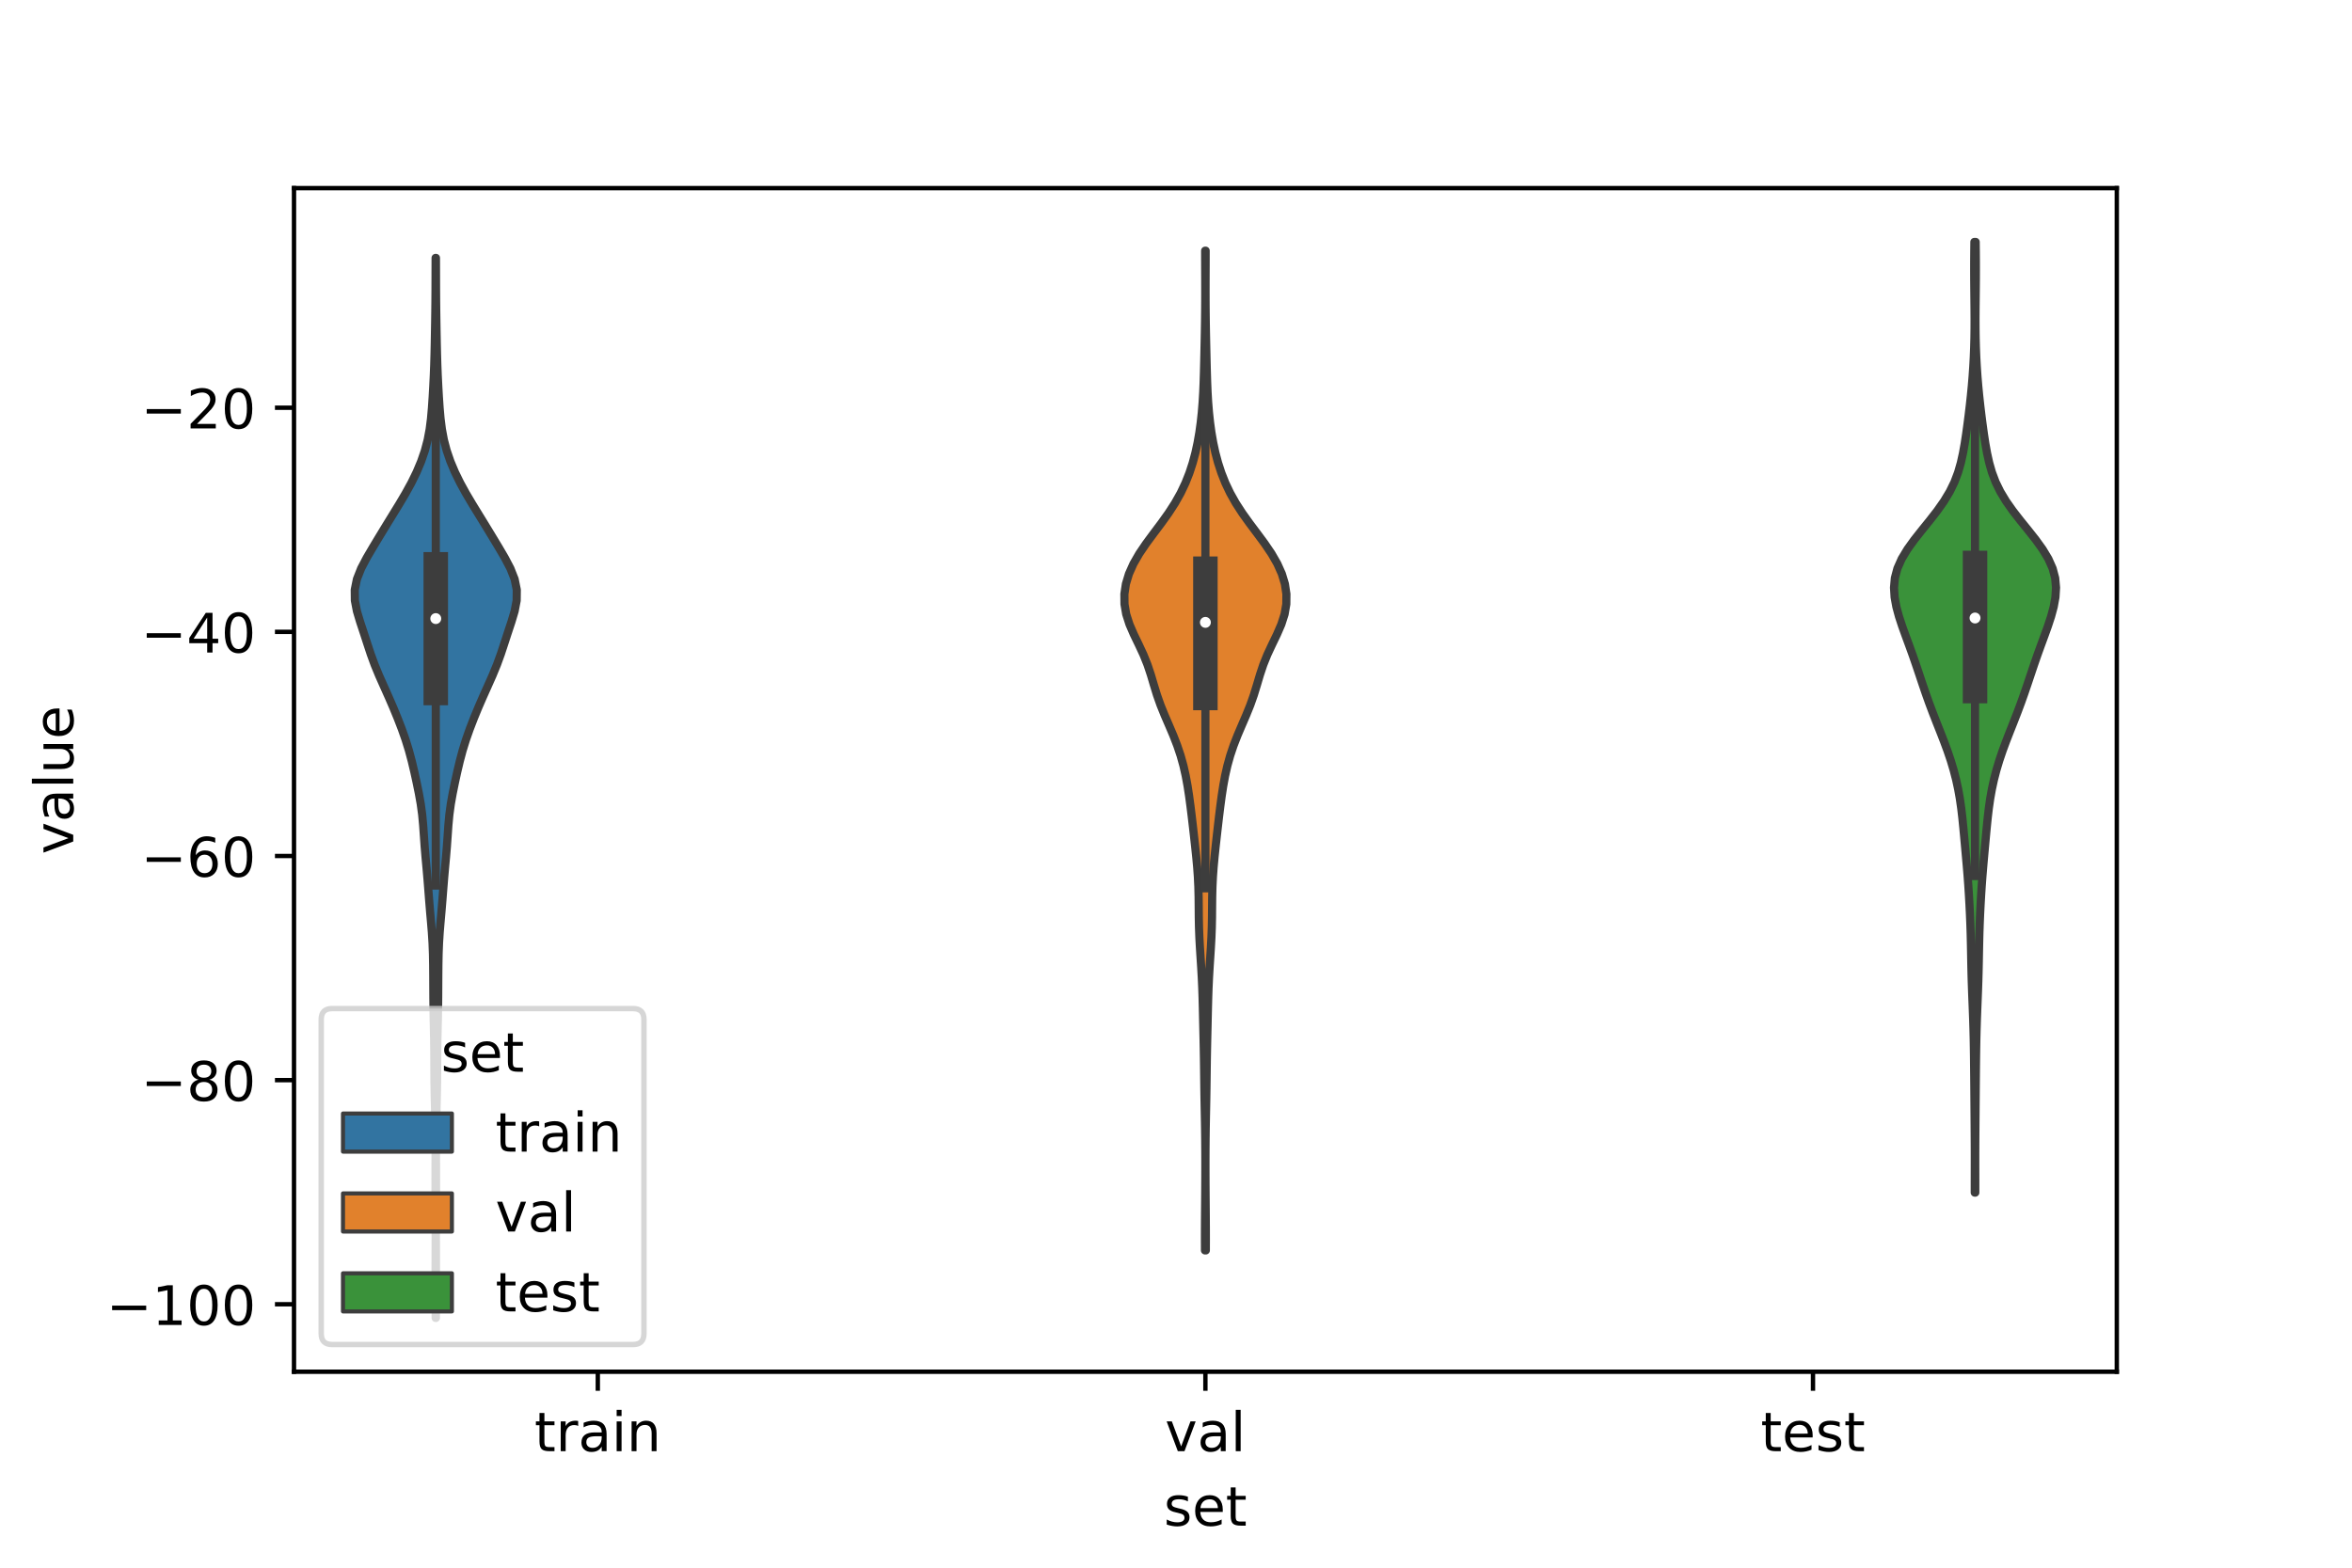 <?xml version="1.0" encoding="utf-8" standalone="no"?>
<!DOCTYPE svg PUBLIC "-//W3C//DTD SVG 1.1//EN"
  "http://www.w3.org/Graphics/SVG/1.1/DTD/svg11.dtd">
<!-- Created with matplotlib (https://matplotlib.org/) -->
<svg height="288pt" version="1.1" viewBox="0 0 432 288" width="432pt" xmlns="http://www.w3.org/2000/svg" xmlns:xlink="http://www.w3.org/1999/xlink">
 <defs>
  <style type="text/css">*{stroke-linecap:butt;stroke-linejoin:round;}</style>
 </defs>
 <g id="figure_1">
  <g id="patch_1">
   <path d="M 0 288 
L 432 288 
L 432 0 
L 0 0 
z
" style="fill:#ffffff;"/>
  </g>
  <g id="axes_1">
   <g id="patch_2">
    <path d="M 54 252 
L 388.8 252 
L 388.8 34.56 
L 54 34.56 
z
" style="fill:#ffffff;"/>
   </g>
   <g id="PolyCollection_1">
    <defs>
     <path d="M 80.064 -45.884 
L 80.016 -45.884 
L 80.012 -47.851 
L 80.01 -49.818 
L 80.007 -51.785 
L 80.005 -53.752 
L 80.005 -55.719 
L 80.008 -57.686 
L 80.013 -59.653 
L 80.017 -61.62 
L 80.016 -63.587 
L 80.009 -65.554 
L 79.999 -67.521 
L 79.99 -69.489 
L 79.987 -71.456 
L 79.992 -73.423 
L 80 -75.39 
L 80.004 -77.357 
L 79.996 -79.324 
L 79.97 -81.291 
L 79.929 -83.258 
L 79.88 -85.225 
L 79.834 -87.192 
L 79.801 -89.159 
L 79.783 -91.126 
L 79.776 -93.093 
L 79.765 -95.06 
L 79.738 -97.028 
L 79.696 -98.995 
L 79.651 -100.962 
L 79.617 -102.929 
L 79.597 -104.896 
L 79.586 -106.863 
L 79.577 -108.83 
L 79.56 -110.797 
L 79.523 -112.764 
L 79.447 -114.731 
L 79.323 -116.698 
L 79.161 -118.665 
L 78.988 -120.632 
L 78.826 -122.599 
L 78.674 -124.567 
L 78.518 -126.534 
L 78.347 -128.501 
L 78.167 -130.468 
L 78.003 -132.435 
L 77.864 -134.402 
L 77.727 -136.369 
L 77.545 -138.336 
L 77.279 -140.303 
L 76.929 -142.27 
L 76.526 -144.237 
L 76.096 -146.204 
L 75.63 -148.171 
L 75.104 -150.139 
L 74.494 -152.106 
L 73.801 -154.073 
L 73.042 -156.04 
L 72.232 -158.007 
L 71.379 -159.974 
L 70.496 -161.941 
L 69.622 -163.908 
L 68.81 -165.875 
L 68.092 -167.842 
L 67.442 -169.809 
L 66.801 -171.776 
L 66.149 -173.743 
L 65.56 -175.71 
L 65.183 -177.678 
L 65.16 -179.645 
L 65.558 -181.612 
L 66.335 -183.579 
L 67.369 -185.546 
L 68.523 -187.513 
L 69.71 -189.48 
L 70.907 -191.447 
L 72.116 -193.414 
L 73.324 -195.381 
L 74.489 -197.348 
L 75.569 -199.315 
L 76.532 -201.282 
L 77.358 -203.25 
L 78.034 -205.217 
L 78.551 -207.184 
L 78.918 -209.151 
L 79.167 -211.118 
L 79.338 -213.085 
L 79.47 -215.052 
L 79.581 -217.019 
L 79.678 -218.986 
L 79.755 -220.953 
L 79.813 -222.92 
L 79.857 -224.887 
L 79.894 -226.854 
L 79.928 -228.821 
L 79.957 -230.789 
L 79.979 -232.756 
L 79.992 -234.723 
L 79.999 -236.69 
L 80.004 -238.657 
L 80.01 -240.624 
L 80.07 -240.624 
L 80.07 -240.624 
L 80.076 -238.657 
L 80.081 -236.69 
L 80.088 -234.723 
L 80.101 -232.756 
L 80.123 -230.789 
L 80.152 -228.821 
L 80.186 -226.854 
L 80.223 -224.887 
L 80.267 -222.92 
L 80.325 -220.953 
L 80.402 -218.986 
L 80.499 -217.019 
L 80.61 -215.052 
L 80.742 -213.085 
L 80.913 -211.118 
L 81.162 -209.151 
L 81.529 -207.184 
L 82.046 -205.217 
L 82.722 -203.25 
L 83.548 -201.282 
L 84.511 -199.315 
L 85.591 -197.348 
L 86.756 -195.381 
L 87.964 -193.414 
L 89.173 -191.447 
L 90.37 -189.48 
L 91.557 -187.513 
L 92.711 -185.546 
L 93.745 -183.579 
L 94.522 -181.612 
L 94.92 -179.645 
L 94.897 -177.678 
L 94.52 -175.71 
L 93.931 -173.743 
L 93.279 -171.776 
L 92.638 -169.809 
L 91.988 -167.842 
L 91.27 -165.875 
L 90.458 -163.908 
L 89.584 -161.941 
L 88.701 -159.974 
L 87.848 -158.007 
L 87.038 -156.04 
L 86.279 -154.073 
L 85.586 -152.106 
L 84.976 -150.139 
L 84.45 -148.171 
L 83.984 -146.204 
L 83.554 -144.237 
L 83.151 -142.27 
L 82.801 -140.303 
L 82.535 -138.336 
L 82.353 -136.369 
L 82.216 -134.402 
L 82.077 -132.435 
L 81.913 -130.468 
L 81.733 -128.501 
L 81.562 -126.534 
L 81.406 -124.567 
L 81.254 -122.599 
L 81.092 -120.632 
L 80.919 -118.665 
L 80.757 -116.698 
L 80.633 -114.731 
L 80.557 -112.764 
L 80.52 -110.797 
L 80.503 -108.83 
L 80.494 -106.863 
L 80.483 -104.896 
L 80.463 -102.929 
L 80.429 -100.962 
L 80.384 -98.995 
L 80.342 -97.028 
L 80.315 -95.06 
L 80.304 -93.093 
L 80.297 -91.126 
L 80.279 -89.159 
L 80.246 -87.192 
L 80.2 -85.225 
L 80.151 -83.258 
L 80.11 -81.291 
L 80.084 -79.324 
L 80.076 -77.357 
L 80.08 -75.39 
L 80.088 -73.423 
L 80.093 -71.456 
L 80.09 -69.489 
L 80.081 -67.521 
L 80.071 -65.554 
L 80.064 -63.587 
L 80.063 -61.62 
L 80.067 -59.653 
L 80.072 -57.686 
L 80.075 -55.719 
L 80.075 -53.752 
L 80.073 -51.785 
L 80.07 -49.818 
L 80.068 -47.851 
L 80.064 -45.884 
z
" id="me7f3290b04" style="stroke:#3d3d3d;stroke-width:1.5;"/>
    </defs>
    <g clip-path="url(#p96a6b5f239)">
     <use style="fill:#3274a1;stroke:#3d3d3d;stroke-width:1.5;" x="0" xlink:href="#me7f3290b04" y="288"/>
    </g>
   </g>
   <g id="PolyCollection_2">
    <defs>
     <path d="M 221.477 -58.288 
L 221.323 -58.288 
L 221.317 -60.143 
L 221.319 -61.998 
L 221.329 -63.854 
L 221.343 -65.709 
L 221.359 -67.564 
L 221.373 -69.419 
L 221.384 -71.274 
L 221.389 -73.129 
L 221.389 -74.984 
L 221.382 -76.839 
L 221.367 -78.695 
L 221.344 -80.55 
L 221.312 -82.405 
L 221.275 -84.26 
L 221.239 -86.115 
L 221.208 -87.97 
L 221.183 -89.825 
L 221.161 -91.68 
L 221.135 -93.535 
L 221.101 -95.391 
L 221.061 -97.246 
L 221.018 -99.101 
L 220.977 -100.956 
L 220.935 -102.811 
L 220.887 -104.666 
L 220.824 -106.521 
L 220.739 -108.376 
L 220.633 -110.232 
L 220.513 -112.087 
L 220.394 -113.942 
L 220.293 -115.797 
L 220.224 -117.652 
L 220.187 -119.507 
L 220.172 -121.362 
L 220.154 -123.217 
L 220.109 -125.072 
L 220.02 -126.928 
L 219.885 -128.783 
L 219.713 -130.638 
L 219.518 -132.493 
L 219.313 -134.348 
L 219.103 -136.203 
L 218.886 -138.058 
L 218.658 -139.913 
L 218.409 -141.769 
L 218.124 -143.624 
L 217.783 -145.479 
L 217.364 -147.334 
L 216.848 -149.189 
L 216.225 -151.044 
L 215.503 -152.899 
L 214.713 -154.754 
L 213.911 -156.609 
L 213.161 -158.465 
L 212.505 -160.32 
L 211.934 -162.175 
L 211.384 -164.03 
L 210.765 -165.885 
L 210.017 -167.74 
L 209.152 -169.595 
L 208.256 -171.45 
L 207.453 -173.305 
L 206.857 -175.161 
L 206.538 -177.016 
L 206.52 -178.871 
L 206.799 -180.726 
L 207.36 -182.581 
L 208.189 -184.436 
L 209.257 -186.291 
L 210.515 -188.146 
L 211.886 -190.002 
L 213.28 -191.857 
L 214.609 -193.712 
L 215.811 -195.567 
L 216.855 -197.422 
L 217.737 -199.277 
L 218.471 -201.132 
L 219.076 -202.987 
L 219.571 -204.842 
L 219.971 -206.698 
L 220.293 -208.553 
L 220.548 -210.408 
L 220.747 -212.263 
L 220.896 -214.118 
L 221.004 -215.973 
L 221.08 -217.828 
L 221.137 -219.683 
L 221.183 -221.539 
L 221.226 -223.394 
L 221.267 -225.249 
L 221.305 -227.104 
L 221.335 -228.959 
L 221.357 -230.814 
L 221.369 -232.669 
L 221.372 -234.524 
L 221.369 -236.379 
L 221.362 -238.235 
L 221.356 -240.09 
L 221.354 -241.945 
L 221.446 -241.945 
L 221.446 -241.945 
L 221.444 -240.09 
L 221.438 -238.235 
L 221.431 -236.379 
L 221.428 -234.524 
L 221.431 -232.669 
L 221.443 -230.814 
L 221.465 -228.959 
L 221.495 -227.104 
L 221.533 -225.249 
L 221.574 -223.394 
L 221.617 -221.539 
L 221.663 -219.683 
L 221.72 -217.828 
L 221.796 -215.973 
L 221.904 -214.118 
L 222.053 -212.263 
L 222.252 -210.408 
L 222.507 -208.553 
L 222.829 -206.698 
L 223.229 -204.842 
L 223.724 -202.987 
L 224.329 -201.132 
L 225.063 -199.277 
L 225.945 -197.422 
L 226.989 -195.567 
L 228.191 -193.712 
L 229.52 -191.857 
L 230.914 -190.002 
L 232.285 -188.146 
L 233.543 -186.291 
L 234.611 -184.436 
L 235.44 -182.581 
L 236.001 -180.726 
L 236.28 -178.871 
L 236.262 -177.016 
L 235.943 -175.161 
L 235.347 -173.305 
L 234.544 -171.45 
L 233.648 -169.595 
L 232.783 -167.74 
L 232.035 -165.885 
L 231.416 -164.03 
L 230.866 -162.175 
L 230.295 -160.32 
L 229.639 -158.465 
L 228.889 -156.609 
L 228.087 -154.754 
L 227.297 -152.899 
L 226.575 -151.044 
L 225.952 -149.189 
L 225.436 -147.334 
L 225.017 -145.479 
L 224.676 -143.624 
L 224.391 -141.769 
L 224.142 -139.913 
L 223.914 -138.058 
L 223.697 -136.203 
L 223.487 -134.348 
L 223.282 -132.493 
L 223.087 -130.638 
L 222.915 -128.783 
L 222.78 -126.928 
L 222.691 -125.072 
L 222.646 -123.217 
L 222.628 -121.362 
L 222.613 -119.507 
L 222.576 -117.652 
L 222.507 -115.797 
L 222.406 -113.942 
L 222.287 -112.087 
L 222.167 -110.232 
L 222.061 -108.376 
L 221.976 -106.521 
L 221.913 -104.666 
L 221.865 -102.811 
L 221.823 -100.956 
L 221.782 -99.101 
L 221.739 -97.246 
L 221.699 -95.391 
L 221.665 -93.535 
L 221.639 -91.68 
L 221.617 -89.825 
L 221.592 -87.97 
L 221.561 -86.115 
L 221.525 -84.26 
L 221.488 -82.405 
L 221.456 -80.55 
L 221.433 -78.695 
L 221.418 -76.839 
L 221.411 -74.984 
L 221.411 -73.129 
L 221.416 -71.274 
L 221.427 -69.419 
L 221.441 -67.564 
L 221.457 -65.709 
L 221.471 -63.854 
L 221.481 -61.998 
L 221.483 -60.143 
L 221.477 -58.288 
z
" id="mf24b7976b4" style="stroke:#3d3d3d;stroke-width:1.5;"/>
    </defs>
    <g clip-path="url(#p96a6b5f239)">
     <use style="fill:#e1812c;stroke:#3d3d3d;stroke-width:1.5;" x="0" xlink:href="#mf24b7976b4" y="288"/>
    </g>
   </g>
   <g id="PolyCollection_3">
    <defs>
     <path d="M 362.809 -68.907 
L 362.711 -68.907 
L 362.711 -70.671 
L 362.714 -72.435 
L 362.717 -74.199 
L 362.717 -75.963 
L 362.712 -77.727 
L 362.702 -79.491 
L 362.69 -81.255 
L 362.676 -83.02 
L 362.662 -84.784 
L 362.647 -86.548 
L 362.632 -88.312 
L 362.616 -90.076 
L 362.598 -91.84 
L 362.578 -93.604 
L 362.552 -95.369 
L 362.52 -97.133 
L 362.476 -98.897 
L 362.421 -100.661 
L 362.356 -102.425 
L 362.286 -104.189 
L 362.218 -105.953 
L 362.158 -107.718 
L 362.109 -109.482 
L 362.071 -111.246 
L 362.038 -113.01 
L 362.003 -114.774 
L 361.959 -116.538 
L 361.9 -118.302 
L 361.827 -120.067 
L 361.739 -121.831 
L 361.639 -123.595 
L 361.525 -125.359 
L 361.396 -127.123 
L 361.251 -128.887 
L 361.096 -130.651 
L 360.936 -132.416 
L 360.776 -134.18 
L 360.613 -135.944 
L 360.437 -137.708 
L 360.231 -139.472 
L 359.979 -141.236 
L 359.667 -143 
L 359.285 -144.765 
L 358.829 -146.529 
L 358.3 -148.293 
L 357.703 -150.057 
L 357.052 -151.821 
L 356.364 -153.585 
L 355.665 -155.349 
L 354.978 -157.114 
L 354.317 -158.878 
L 353.689 -160.642 
L 353.086 -162.406 
L 352.497 -164.17 
L 351.903 -165.934 
L 351.29 -167.698 
L 350.652 -169.462 
L 350.001 -171.227 
L 349.367 -172.991 
L 348.788 -174.755 
L 348.312 -176.519 
L 347.99 -178.283 
L 347.88 -180.047 
L 348.039 -181.811 
L 348.508 -183.576 
L 349.291 -185.34 
L 350.353 -187.104 
L 351.625 -188.868 
L 353.02 -190.632 
L 354.446 -192.396 
L 355.818 -194.16 
L 357.061 -195.925 
L 358.124 -197.689 
L 358.984 -199.453 
L 359.651 -201.217 
L 360.157 -202.981 
L 360.547 -204.745 
L 360.862 -206.509 
L 361.131 -208.274 
L 361.373 -210.038 
L 361.598 -211.802 
L 361.808 -213.566 
L 362 -215.33 
L 362.17 -217.094 
L 362.317 -218.858 
L 362.437 -220.623 
L 362.533 -222.387 
L 362.603 -224.151 
L 362.649 -225.915 
L 362.672 -227.679 
L 362.677 -229.443 
L 362.667 -231.207 
L 362.649 -232.972 
L 362.63 -234.736 
L 362.614 -236.5 
L 362.607 -238.264 
L 362.61 -240.028 
L 362.623 -241.792 
L 362.644 -243.556 
L 362.876 -243.556 
L 362.876 -243.556 
L 362.897 -241.792 
L 362.91 -240.028 
L 362.913 -238.264 
L 362.906 -236.5 
L 362.89 -234.736 
L 362.871 -232.972 
L 362.853 -231.207 
L 362.843 -229.443 
L 362.848 -227.679 
L 362.871 -225.915 
L 362.917 -224.151 
L 362.987 -222.387 
L 363.083 -220.623 
L 363.203 -218.858 
L 363.35 -217.094 
L 363.52 -215.33 
L 363.712 -213.566 
L 363.922 -211.802 
L 364.147 -210.038 
L 364.389 -208.274 
L 364.658 -206.509 
L 364.973 -204.745 
L 365.363 -202.981 
L 365.869 -201.217 
L 366.536 -199.453 
L 367.396 -197.689 
L 368.459 -195.925 
L 369.702 -194.16 
L 371.074 -192.396 
L 372.5 -190.632 
L 373.895 -188.868 
L 375.167 -187.104 
L 376.229 -185.34 
L 377.012 -183.576 
L 377.481 -181.811 
L 377.64 -180.047 
L 377.53 -178.283 
L 377.208 -176.519 
L 376.732 -174.755 
L 376.153 -172.991 
L 375.519 -171.227 
L 374.868 -169.462 
L 374.23 -167.698 
L 373.617 -165.934 
L 373.023 -164.17 
L 372.434 -162.406 
L 371.831 -160.642 
L 371.203 -158.878 
L 370.542 -157.114 
L 369.855 -155.349 
L 369.156 -153.585 
L 368.468 -151.821 
L 367.817 -150.057 
L 367.22 -148.293 
L 366.691 -146.529 
L 366.235 -144.765 
L 365.853 -143 
L 365.541 -141.236 
L 365.289 -139.472 
L 365.083 -137.708 
L 364.907 -135.944 
L 364.744 -134.18 
L 364.584 -132.416 
L 364.424 -130.651 
L 364.269 -128.887 
L 364.124 -127.123 
L 363.995 -125.359 
L 363.881 -123.595 
L 363.781 -121.831 
L 363.693 -120.067 
L 363.62 -118.302 
L 363.561 -116.538 
L 363.517 -114.774 
L 363.482 -113.01 
L 363.449 -111.246 
L 363.411 -109.482 
L 363.362 -107.718 
L 363.302 -105.953 
L 363.234 -104.189 
L 363.164 -102.425 
L 363.099 -100.661 
L 363.044 -98.897 
L 363 -97.133 
L 362.968 -95.369 
L 362.942 -93.604 
L 362.922 -91.84 
L 362.904 -90.076 
L 362.888 -88.312 
L 362.873 -86.548 
L 362.858 -84.784 
L 362.844 -83.02 
L 362.83 -81.255 
L 362.818 -79.491 
L 362.808 -77.727 
L 362.803 -75.963 
L 362.803 -74.199 
L 362.806 -72.435 
L 362.809 -70.671 
L 362.809 -68.907 
z
" id="mec79f30153" style="stroke:#3d3d3d;stroke-width:1.5;"/>
    </defs>
    <g clip-path="url(#p96a6b5f239)">
     <use style="fill:#3a923a;stroke:#3d3d3d;stroke-width:1.5;" x="0" xlink:href="#mec79f30153" y="288"/>
    </g>
   </g>
   <g id="patch_3">
    <path clip-path="url(#p96a6b5f239)" d="M 109.8 33.725 
L 109.8 33.725 
L 109.8 33.725 
L 109.8 33.725 
z
" style="fill:#3274a1;stroke:#3d3d3d;stroke-linejoin:miter;stroke-width:0.75;"/>
   </g>
   <g id="patch_4">
    <path clip-path="url(#p96a6b5f239)" d="M 109.8 33.725 
L 109.8 33.725 
L 109.8 33.725 
L 109.8 33.725 
z
" style="fill:#e1812c;stroke:#3d3d3d;stroke-linejoin:miter;stroke-width:0.75;"/>
   </g>
   <g id="patch_5">
    <path clip-path="url(#p96a6b5f239)" d="M 109.8 33.725 
L 109.8 33.725 
L 109.8 33.725 
L 109.8 33.725 
z
" style="fill:#3a923a;stroke:#3d3d3d;stroke-linejoin:miter;stroke-width:0.75;"/>
   </g>
   <g id="matplotlib.axis_1">
    <g id="xtick_1">
     <g id="line2d_1">
      <defs>
       <path d="M 0 0 
L 0 3.5 
" id="m710ddd5c6c" style="stroke:#000000;stroke-width:0.8;"/>
      </defs>
      <g>
       <use style="stroke:#000000;stroke-width:0.8;" x="109.8" xlink:href="#m710ddd5c6c" y="252"/>
      </g>
     </g>
     <g id="text_1">
      <!-- train -->
      <g transform="translate(98.162 266.598)scale(0.1 -0.1)">
       <defs>
        <path d="M 18.312 70.219 
L 18.312 54.688 
L 36.812 54.688 
L 36.812 47.703 
L 18.312 47.703 
L 18.312 18.016 
Q 18.312 11.328 20.141 9.422 
Q 21.969 7.516 27.594 7.516 
L 36.812 7.516 
L 36.812 0 
L 27.594 0 
Q 17.188 0 13.234 3.875 
Q 9.281 7.766 9.281 18.016 
L 9.281 47.703 
L 2.688 47.703 
L 2.688 54.688 
L 9.281 54.688 
L 9.281 70.219 
z
" id="DejaVuSans-116"/>
        <path d="M 41.109 46.297 
Q 39.594 47.172 37.812 47.578 
Q 36.031 48 33.891 48 
Q 26.266 48 22.188 43.047 
Q 18.109 38.094 18.109 28.812 
L 18.109 0 
L 9.078 0 
L 9.078 54.688 
L 18.109 54.688 
L 18.109 46.188 
Q 20.953 51.172 25.484 53.578 
Q 30.031 56 36.531 56 
Q 37.453 56 38.578 55.875 
Q 39.703 55.766 41.062 55.516 
z
" id="DejaVuSans-114"/>
        <path d="M 34.281 27.484 
Q 23.391 27.484 19.188 25 
Q 14.984 22.516 14.984 16.5 
Q 14.984 11.719 18.141 8.906 
Q 21.297 6.109 26.703 6.109 
Q 34.188 6.109 38.703 11.406 
Q 43.219 16.703 43.219 25.484 
L 43.219 27.484 
z
M 52.203 31.203 
L 52.203 0 
L 43.219 0 
L 43.219 8.297 
Q 40.141 3.328 35.547 0.953 
Q 30.953 -1.422 24.312 -1.422 
Q 15.922 -1.422 10.953 3.297 
Q 6 8.016 6 15.922 
Q 6 25.141 12.172 29.828 
Q 18.359 34.516 30.609 34.516 
L 43.219 34.516 
L 43.219 35.406 
Q 43.219 41.609 39.141 45 
Q 35.062 48.391 27.688 48.391 
Q 23 48.391 18.547 47.266 
Q 14.109 46.141 10.016 43.891 
L 10.016 52.203 
Q 14.938 54.109 19.578 55.047 
Q 24.219 56 28.609 56 
Q 40.484 56 46.344 49.844 
Q 52.203 43.703 52.203 31.203 
z
" id="DejaVuSans-97"/>
        <path d="M 9.422 54.688 
L 18.406 54.688 
L 18.406 0 
L 9.422 0 
z
M 9.422 75.984 
L 18.406 75.984 
L 18.406 64.594 
L 9.422 64.594 
z
" id="DejaVuSans-105"/>
        <path d="M 54.891 33.016 
L 54.891 0 
L 45.906 0 
L 45.906 32.719 
Q 45.906 40.484 42.875 44.328 
Q 39.844 48.188 33.797 48.188 
Q 26.516 48.188 22.312 43.547 
Q 18.109 38.922 18.109 30.906 
L 18.109 0 
L 9.078 0 
L 9.078 54.688 
L 18.109 54.688 
L 18.109 46.188 
Q 21.344 51.125 25.703 53.562 
Q 30.078 56 35.797 56 
Q 45.219 56 50.047 50.172 
Q 54.891 44.344 54.891 33.016 
z
" id="DejaVuSans-110"/>
       </defs>
       <use xlink:href="#DejaVuSans-116"/>
       <use x="39.209" xlink:href="#DejaVuSans-114"/>
       <use x="80.322" xlink:href="#DejaVuSans-97"/>
       <use x="141.602" xlink:href="#DejaVuSans-105"/>
       <use x="169.385" xlink:href="#DejaVuSans-110"/>
      </g>
     </g>
    </g>
    <g id="xtick_2">
     <g id="line2d_2">
      <g>
       <use style="stroke:#000000;stroke-width:0.8;" x="221.4" xlink:href="#m710ddd5c6c" y="252"/>
      </g>
     </g>
     <g id="text_2">
      <!-- val -->
      <g transform="translate(213.988 266.598)scale(0.1 -0.1)">
       <defs>
        <path d="M 2.984 54.688 
L 12.5 54.688 
L 29.594 8.797 
L 46.688 54.688 
L 56.203 54.688 
L 35.688 0 
L 23.484 0 
z
" id="DejaVuSans-118"/>
        <path d="M 9.422 75.984 
L 18.406 75.984 
L 18.406 0 
L 9.422 0 
z
" id="DejaVuSans-108"/>
       </defs>
       <use xlink:href="#DejaVuSans-118"/>
       <use x="59.18" xlink:href="#DejaVuSans-97"/>
       <use x="120.459" xlink:href="#DejaVuSans-108"/>
      </g>
     </g>
    </g>
    <g id="xtick_3">
     <g id="line2d_3">
      <g>
       <use style="stroke:#000000;stroke-width:0.8;" x="333" xlink:href="#m710ddd5c6c" y="252"/>
      </g>
     </g>
     <g id="text_3">
      <!-- test -->
      <g transform="translate(323.398 266.598)scale(0.1 -0.1)">
       <defs>
        <path d="M 56.203 29.594 
L 56.203 25.203 
L 14.891 25.203 
Q 15.484 15.922 20.484 11.062 
Q 25.484 6.203 34.422 6.203 
Q 39.594 6.203 44.453 7.469 
Q 49.312 8.734 54.109 11.281 
L 54.109 2.781 
Q 49.266 0.734 44.188 -0.344 
Q 39.109 -1.422 33.891 -1.422 
Q 20.797 -1.422 13.156 6.188 
Q 5.516 13.812 5.516 26.812 
Q 5.516 40.234 12.766 48.109 
Q 20.016 56 32.328 56 
Q 43.359 56 49.781 48.891 
Q 56.203 41.797 56.203 29.594 
z
M 47.219 32.234 
Q 47.125 39.594 43.094 43.984 
Q 39.062 48.391 32.422 48.391 
Q 24.906 48.391 20.391 44.141 
Q 15.875 39.891 15.188 32.172 
z
" id="DejaVuSans-101"/>
        <path d="M 44.281 53.078 
L 44.281 44.578 
Q 40.484 46.531 36.375 47.5 
Q 32.281 48.484 27.875 48.484 
Q 21.188 48.484 17.844 46.438 
Q 14.5 44.391 14.5 40.281 
Q 14.5 37.156 16.891 35.375 
Q 19.281 33.594 26.516 31.984 
L 29.594 31.297 
Q 39.156 29.25 43.188 25.516 
Q 47.219 21.781 47.219 15.094 
Q 47.219 7.469 41.188 3.016 
Q 35.156 -1.422 24.609 -1.422 
Q 20.219 -1.422 15.453 -0.562 
Q 10.688 0.297 5.422 2 
L 5.422 11.281 
Q 10.406 8.688 15.234 7.391 
Q 20.062 6.109 24.812 6.109 
Q 31.156 6.109 34.562 8.281 
Q 37.984 10.453 37.984 14.406 
Q 37.984 18.062 35.516 20.016 
Q 33.062 21.969 24.703 23.781 
L 21.578 24.516 
Q 13.234 26.266 9.516 29.906 
Q 5.812 33.547 5.812 39.891 
Q 5.812 47.609 11.281 51.797 
Q 16.75 56 26.812 56 
Q 31.781 56 36.172 55.266 
Q 40.578 54.547 44.281 53.078 
z
" id="DejaVuSans-115"/>
       </defs>
       <use xlink:href="#DejaVuSans-116"/>
       <use x="39.209" xlink:href="#DejaVuSans-101"/>
       <use x="100.732" xlink:href="#DejaVuSans-115"/>
       <use x="152.832" xlink:href="#DejaVuSans-116"/>
      </g>
     </g>
    </g>
    <g id="text_4">
     <!-- set -->
     <g transform="translate(213.759 280.277)scale(0.1 -0.1)">
      <use xlink:href="#DejaVuSans-115"/>
      <use x="52.1" xlink:href="#DejaVuSans-101"/>
      <use x="113.623" xlink:href="#DejaVuSans-116"/>
     </g>
    </g>
   </g>
   <g id="matplotlib.axis_2">
    <g id="ytick_1">
     <g id="line2d_4">
      <defs>
       <path d="M 0 0 
L -3.5 0 
" id="md8a57dcad5" style="stroke:#000000;stroke-width:0.8;"/>
      </defs>
      <g>
       <use style="stroke:#000000;stroke-width:0.8;" x="54" xlink:href="#md8a57dcad5" y="239.606"/>
      </g>
     </g>
     <g id="text_5">
      <!-- −100 -->
      <g transform="translate(19.533 243.406)scale(0.1 -0.1)">
       <defs>
        <path d="M 10.594 35.5 
L 73.188 35.5 
L 73.188 27.203 
L 10.594 27.203 
z
" id="DejaVuSans-8722"/>
        <path d="M 12.406 8.297 
L 28.516 8.297 
L 28.516 63.922 
L 10.984 60.406 
L 10.984 69.391 
L 28.422 72.906 
L 38.281 72.906 
L 38.281 8.297 
L 54.391 8.297 
L 54.391 0 
L 12.406 0 
z
" id="DejaVuSans-49"/>
        <path d="M 31.781 66.406 
Q 24.172 66.406 20.328 58.906 
Q 16.5 51.422 16.5 36.375 
Q 16.5 21.391 20.328 13.891 
Q 24.172 6.391 31.781 6.391 
Q 39.453 6.391 43.281 13.891 
Q 47.125 21.391 47.125 36.375 
Q 47.125 51.422 43.281 58.906 
Q 39.453 66.406 31.781 66.406 
z
M 31.781 74.219 
Q 44.047 74.219 50.516 64.516 
Q 56.984 54.828 56.984 36.375 
Q 56.984 17.969 50.516 8.266 
Q 44.047 -1.422 31.781 -1.422 
Q 19.531 -1.422 13.062 8.266 
Q 6.594 17.969 6.594 36.375 
Q 6.594 54.828 13.062 64.516 
Q 19.531 74.219 31.781 74.219 
z
" id="DejaVuSans-48"/>
       </defs>
       <use xlink:href="#DejaVuSans-8722"/>
       <use x="83.789" xlink:href="#DejaVuSans-49"/>
       <use x="147.412" xlink:href="#DejaVuSans-48"/>
       <use x="211.035" xlink:href="#DejaVuSans-48"/>
      </g>
     </g>
    </g>
    <g id="ytick_2">
     <g id="line2d_5">
      <g>
       <use style="stroke:#000000;stroke-width:0.8;" x="54" xlink:href="#md8a57dcad5" y="198.43"/>
      </g>
     </g>
     <g id="text_6">
      <!-- −80 -->
      <g transform="translate(25.895 202.229)scale(0.1 -0.1)">
       <defs>
        <path d="M 31.781 34.625 
Q 24.75 34.625 20.719 30.859 
Q 16.703 27.094 16.703 20.516 
Q 16.703 13.922 20.719 10.156 
Q 24.75 6.391 31.781 6.391 
Q 38.812 6.391 42.859 10.172 
Q 46.922 13.969 46.922 20.516 
Q 46.922 27.094 42.891 30.859 
Q 38.875 34.625 31.781 34.625 
z
M 21.922 38.812 
Q 15.578 40.375 12.031 44.719 
Q 8.5 49.078 8.5 55.328 
Q 8.5 64.062 14.719 69.141 
Q 20.953 74.219 31.781 74.219 
Q 42.672 74.219 48.875 69.141 
Q 55.078 64.062 55.078 55.328 
Q 55.078 49.078 51.531 44.719 
Q 48 40.375 41.703 38.812 
Q 48.828 37.156 52.797 32.312 
Q 56.781 27.484 56.781 20.516 
Q 56.781 9.906 50.312 4.234 
Q 43.844 -1.422 31.781 -1.422 
Q 19.734 -1.422 13.25 4.234 
Q 6.781 9.906 6.781 20.516 
Q 6.781 27.484 10.781 32.312 
Q 14.797 37.156 21.922 38.812 
z
M 18.312 54.391 
Q 18.312 48.734 21.844 45.562 
Q 25.391 42.391 31.781 42.391 
Q 38.141 42.391 41.719 45.562 
Q 45.312 48.734 45.312 54.391 
Q 45.312 60.062 41.719 63.234 
Q 38.141 66.406 31.781 66.406 
Q 25.391 66.406 21.844 63.234 
Q 18.312 60.062 18.312 54.391 
z
" id="DejaVuSans-56"/>
       </defs>
       <use xlink:href="#DejaVuSans-8722"/>
       <use x="83.789" xlink:href="#DejaVuSans-56"/>
       <use x="147.412" xlink:href="#DejaVuSans-48"/>
      </g>
     </g>
    </g>
    <g id="ytick_3">
     <g id="line2d_6">
      <g>
       <use style="stroke:#000000;stroke-width:0.8;" x="54" xlink:href="#md8a57dcad5" y="157.254"/>
      </g>
     </g>
     <g id="text_7">
      <!-- −60 -->
      <g transform="translate(25.895 161.053)scale(0.1 -0.1)">
       <defs>
        <path d="M 33.016 40.375 
Q 26.375 40.375 22.484 35.828 
Q 18.609 31.297 18.609 23.391 
Q 18.609 15.531 22.484 10.953 
Q 26.375 6.391 33.016 6.391 
Q 39.656 6.391 43.531 10.953 
Q 47.406 15.531 47.406 23.391 
Q 47.406 31.297 43.531 35.828 
Q 39.656 40.375 33.016 40.375 
z
M 52.594 71.297 
L 52.594 62.312 
Q 48.875 64.062 45.094 64.984 
Q 41.312 65.922 37.594 65.922 
Q 27.828 65.922 22.672 59.328 
Q 17.531 52.734 16.797 39.406 
Q 19.672 43.656 24.016 45.922 
Q 28.375 48.188 33.594 48.188 
Q 44.578 48.188 50.953 41.516 
Q 57.328 34.859 57.328 23.391 
Q 57.328 12.156 50.688 5.359 
Q 44.047 -1.422 33.016 -1.422 
Q 20.359 -1.422 13.672 8.266 
Q 6.984 17.969 6.984 36.375 
Q 6.984 53.656 15.188 63.938 
Q 23.391 74.219 37.203 74.219 
Q 40.922 74.219 44.703 73.484 
Q 48.484 72.75 52.594 71.297 
z
" id="DejaVuSans-54"/>
       </defs>
       <use xlink:href="#DejaVuSans-8722"/>
       <use x="83.789" xlink:href="#DejaVuSans-54"/>
       <use x="147.412" xlink:href="#DejaVuSans-48"/>
      </g>
     </g>
    </g>
    <g id="ytick_4">
     <g id="line2d_7">
      <g>
       <use style="stroke:#000000;stroke-width:0.8;" x="54" xlink:href="#md8a57dcad5" y="116.077"/>
      </g>
     </g>
     <g id="text_8">
      <!-- −40 -->
      <g transform="translate(25.895 119.877)scale(0.1 -0.1)">
       <defs>
        <path d="M 37.797 64.312 
L 12.891 25.391 
L 37.797 25.391 
z
M 35.203 72.906 
L 47.609 72.906 
L 47.609 25.391 
L 58.016 25.391 
L 58.016 17.188 
L 47.609 17.188 
L 47.609 0 
L 37.797 0 
L 37.797 17.188 
L 4.891 17.188 
L 4.891 26.703 
z
" id="DejaVuSans-52"/>
       </defs>
       <use xlink:href="#DejaVuSans-8722"/>
       <use x="83.789" xlink:href="#DejaVuSans-52"/>
       <use x="147.412" xlink:href="#DejaVuSans-48"/>
      </g>
     </g>
    </g>
    <g id="ytick_5">
     <g id="line2d_8">
      <g>
       <use style="stroke:#000000;stroke-width:0.8;" x="54" xlink:href="#md8a57dcad5" y="74.901"/>
      </g>
     </g>
     <g id="text_9">
      <!-- −20 -->
      <g transform="translate(25.895 78.7)scale(0.1 -0.1)">
       <defs>
        <path d="M 19.188 8.297 
L 53.609 8.297 
L 53.609 0 
L 7.328 0 
L 7.328 8.297 
Q 12.938 14.109 22.625 23.891 
Q 32.328 33.688 34.812 36.531 
Q 39.547 41.844 41.422 45.531 
Q 43.312 49.219 43.312 52.781 
Q 43.312 58.594 39.234 62.25 
Q 35.156 65.922 28.609 65.922 
Q 23.969 65.922 18.812 64.312 
Q 13.672 62.703 7.812 59.422 
L 7.812 69.391 
Q 13.766 71.781 18.938 73 
Q 24.125 74.219 28.422 74.219 
Q 39.75 74.219 46.484 68.547 
Q 53.219 62.891 53.219 53.422 
Q 53.219 48.922 51.531 44.891 
Q 49.859 40.875 45.406 35.406 
Q 44.188 33.984 37.641 27.219 
Q 31.109 20.453 19.188 8.297 
z
" id="DejaVuSans-50"/>
       </defs>
       <use xlink:href="#DejaVuSans-8722"/>
       <use x="83.789" xlink:href="#DejaVuSans-50"/>
       <use x="147.412" xlink:href="#DejaVuSans-48"/>
      </g>
     </g>
    </g>
    <g id="text_10">
     <!-- value -->
     <g transform="translate(13.453 156.938)rotate(-90)scale(0.1 -0.1)">
      <defs>
       <path d="M 8.5 21.578 
L 8.5 54.688 
L 17.484 54.688 
L 17.484 21.922 
Q 17.484 14.156 20.5 10.266 
Q 23.531 6.391 29.594 6.391 
Q 36.859 6.391 41.078 11.031 
Q 45.312 15.672 45.312 23.688 
L 45.312 54.688 
L 54.297 54.688 
L 54.297 0 
L 45.312 0 
L 45.312 8.406 
Q 42.047 3.422 37.719 1 
Q 33.406 -1.422 27.688 -1.422 
Q 18.266 -1.422 13.375 4.438 
Q 8.5 10.297 8.5 21.578 
z
M 31.109 56 
z
" id="DejaVuSans-117"/>
      </defs>
      <use xlink:href="#DejaVuSans-118"/>
      <use x="59.18" xlink:href="#DejaVuSans-97"/>
      <use x="120.459" xlink:href="#DejaVuSans-108"/>
      <use x="148.242" xlink:href="#DejaVuSans-117"/>
      <use x="211.621" xlink:href="#DejaVuSans-101"/>
     </g>
    </g>
   </g>
   <g id="line2d_9">
    <path clip-path="url(#p96a6b5f239)" d="M 80.04 162.689 
L 80.04 70.015 
" style="fill:none;stroke:#3d3d3d;stroke-linecap:square;stroke-width:1.5;"/>
   </g>
   <g id="line2d_10">
    <path clip-path="url(#p96a6b5f239)" d="M 80.04 127.317 
L 80.04 103.669 
" style="fill:none;stroke:#3d3d3d;stroke-linecap:square;stroke-width:4.5;"/>
   </g>
   <g id="line2d_11">
    <path clip-path="url(#p96a6b5f239)" d="M 221.4 163.189 
L 221.4 69.36 
" style="fill:none;stroke:#3d3d3d;stroke-linecap:square;stroke-width:1.5;"/>
   </g>
   <g id="line2d_12">
    <path clip-path="url(#p96a6b5f239)" d="M 221.4 128.227 
L 221.4 104.478 
" style="fill:none;stroke:#3d3d3d;stroke-linecap:square;stroke-width:4.5;"/>
   </g>
   <g id="line2d_13">
    <path clip-path="url(#p96a6b5f239)" d="M 362.76 160.93 
L 362.76 69.022 
" style="fill:none;stroke:#3d3d3d;stroke-linecap:square;stroke-width:1.5;"/>
   </g>
   <g id="line2d_14">
    <path clip-path="url(#p96a6b5f239)" d="M 362.76 126.958 
L 362.76 103.417 
" style="fill:none;stroke:#3d3d3d;stroke-linecap:square;stroke-width:4.5;"/>
   </g>
   <g id="patch_6">
    <path d="M 54 252 
L 54 34.56 
" style="fill:none;stroke:#000000;stroke-linecap:square;stroke-linejoin:miter;stroke-width:0.8;"/>
   </g>
   <g id="patch_7">
    <path d="M 388.8 252 
L 388.8 34.56 
" style="fill:none;stroke:#000000;stroke-linecap:square;stroke-linejoin:miter;stroke-width:0.8;"/>
   </g>
   <g id="patch_8">
    <path d="M 54 252 
L 388.8 252 
" style="fill:none;stroke:#000000;stroke-linecap:square;stroke-linejoin:miter;stroke-width:0.8;"/>
   </g>
   <g id="patch_9">
    <path d="M 54 34.56 
L 388.8 34.56 
" style="fill:none;stroke:#000000;stroke-linecap:square;stroke-linejoin:miter;stroke-width:0.8;"/>
   </g>
   <g id="PathCollection_1">
    <defs>
     <path d="M 0 1.5 
C 0.398 1.5 0.779 1.342 1.061 1.061 
C 1.342 0.779 1.5 0.398 1.5 0 
C 1.5 -0.398 1.342 -0.779 1.061 -1.061 
C 0.779 -1.342 0.398 -1.5 0 -1.5 
C -0.398 -1.5 -0.779 -1.342 -1.061 -1.061 
C -1.342 -0.779 -1.5 -0.398 -1.5 0 
C -1.5 0.398 -1.342 0.779 -1.061 1.061 
C -0.779 1.342 -0.398 1.5 0 1.5 
z
" id="mf03a7ef943" style="stroke:#3d3d3d;"/>
    </defs>
    <g clip-path="url(#p96a6b5f239)">
     <use style="fill:#ffffff;stroke:#3d3d3d;" x="80.04" xlink:href="#mf03a7ef943" y="113.641"/>
    </g>
   </g>
   <g id="PathCollection_2">
    <g clip-path="url(#p96a6b5f239)">
     <use style="fill:#ffffff;stroke:#3d3d3d;" x="221.4" xlink:href="#mf03a7ef943" y="114.337"/>
    </g>
   </g>
   <g id="PathCollection_3">
    <g clip-path="url(#p96a6b5f239)">
     <use style="fill:#ffffff;stroke:#3d3d3d;" x="362.76" xlink:href="#mf03a7ef943" y="113.534"/>
    </g>
   </g>
   <g id="legend_1">
    <g id="patch_10">
     <path d="M 61 247 
L 116.275 247 
Q 118.275 247 118.275 245 
L 118.275 187.287 
Q 118.275 185.287 116.275 185.287 
L 61 185.287 
Q 59 185.287 59 187.287 
L 59 245 
Q 59 247 61 247 
z
" style="fill:#ffffff;opacity:0.8;stroke:#cccccc;stroke-linejoin:miter;"/>
    </g>
    <g id="text_11">
     <!-- set -->
     <g transform="translate(80.996 196.886)scale(0.1 -0.1)">
      <use xlink:href="#DejaVuSans-115"/>
      <use x="52.1" xlink:href="#DejaVuSans-101"/>
      <use x="113.623" xlink:href="#DejaVuSans-116"/>
     </g>
    </g>
    <g id="patch_11">
     <path d="M 63 211.564 
L 83 211.564 
L 83 204.564 
L 63 204.564 
z
" style="fill:#3274a1;stroke:#3d3d3d;stroke-linejoin:miter;stroke-width:0.75;"/>
    </g>
    <g id="text_12">
     <!-- train -->
     <g transform="translate(91 211.564)scale(0.1 -0.1)">
      <use xlink:href="#DejaVuSans-116"/>
      <use x="39.209" xlink:href="#DejaVuSans-114"/>
      <use x="80.322" xlink:href="#DejaVuSans-97"/>
      <use x="141.602" xlink:href="#DejaVuSans-105"/>
      <use x="169.385" xlink:href="#DejaVuSans-110"/>
     </g>
    </g>
    <g id="patch_12">
     <path d="M 63 226.242 
L 83 226.242 
L 83 219.242 
L 63 219.242 
z
" style="fill:#e1812c;stroke:#3d3d3d;stroke-linejoin:miter;stroke-width:0.75;"/>
    </g>
    <g id="text_13">
     <!-- val -->
     <g transform="translate(91 226.242)scale(0.1 -0.1)">
      <use xlink:href="#DejaVuSans-118"/>
      <use x="59.18" xlink:href="#DejaVuSans-97"/>
      <use x="120.459" xlink:href="#DejaVuSans-108"/>
     </g>
    </g>
    <g id="patch_13">
     <path d="M 63 240.92 
L 83 240.92 
L 83 233.92 
L 63 233.92 
z
" style="fill:#3a923a;stroke:#3d3d3d;stroke-linejoin:miter;stroke-width:0.75;"/>
    </g>
    <g id="text_14">
     <!-- test -->
     <g transform="translate(91 240.92)scale(0.1 -0.1)">
      <use xlink:href="#DejaVuSans-116"/>
      <use x="39.209" xlink:href="#DejaVuSans-101"/>
      <use x="100.732" xlink:href="#DejaVuSans-115"/>
      <use x="152.832" xlink:href="#DejaVuSans-116"/>
     </g>
    </g>
   </g>
  </g>
 </g>
 <defs>
  <clipPath id="p96a6b5f239">
   <rect height="217.44" width="334.8" x="54" y="34.56"/>
  </clipPath>
 </defs>
</svg>
